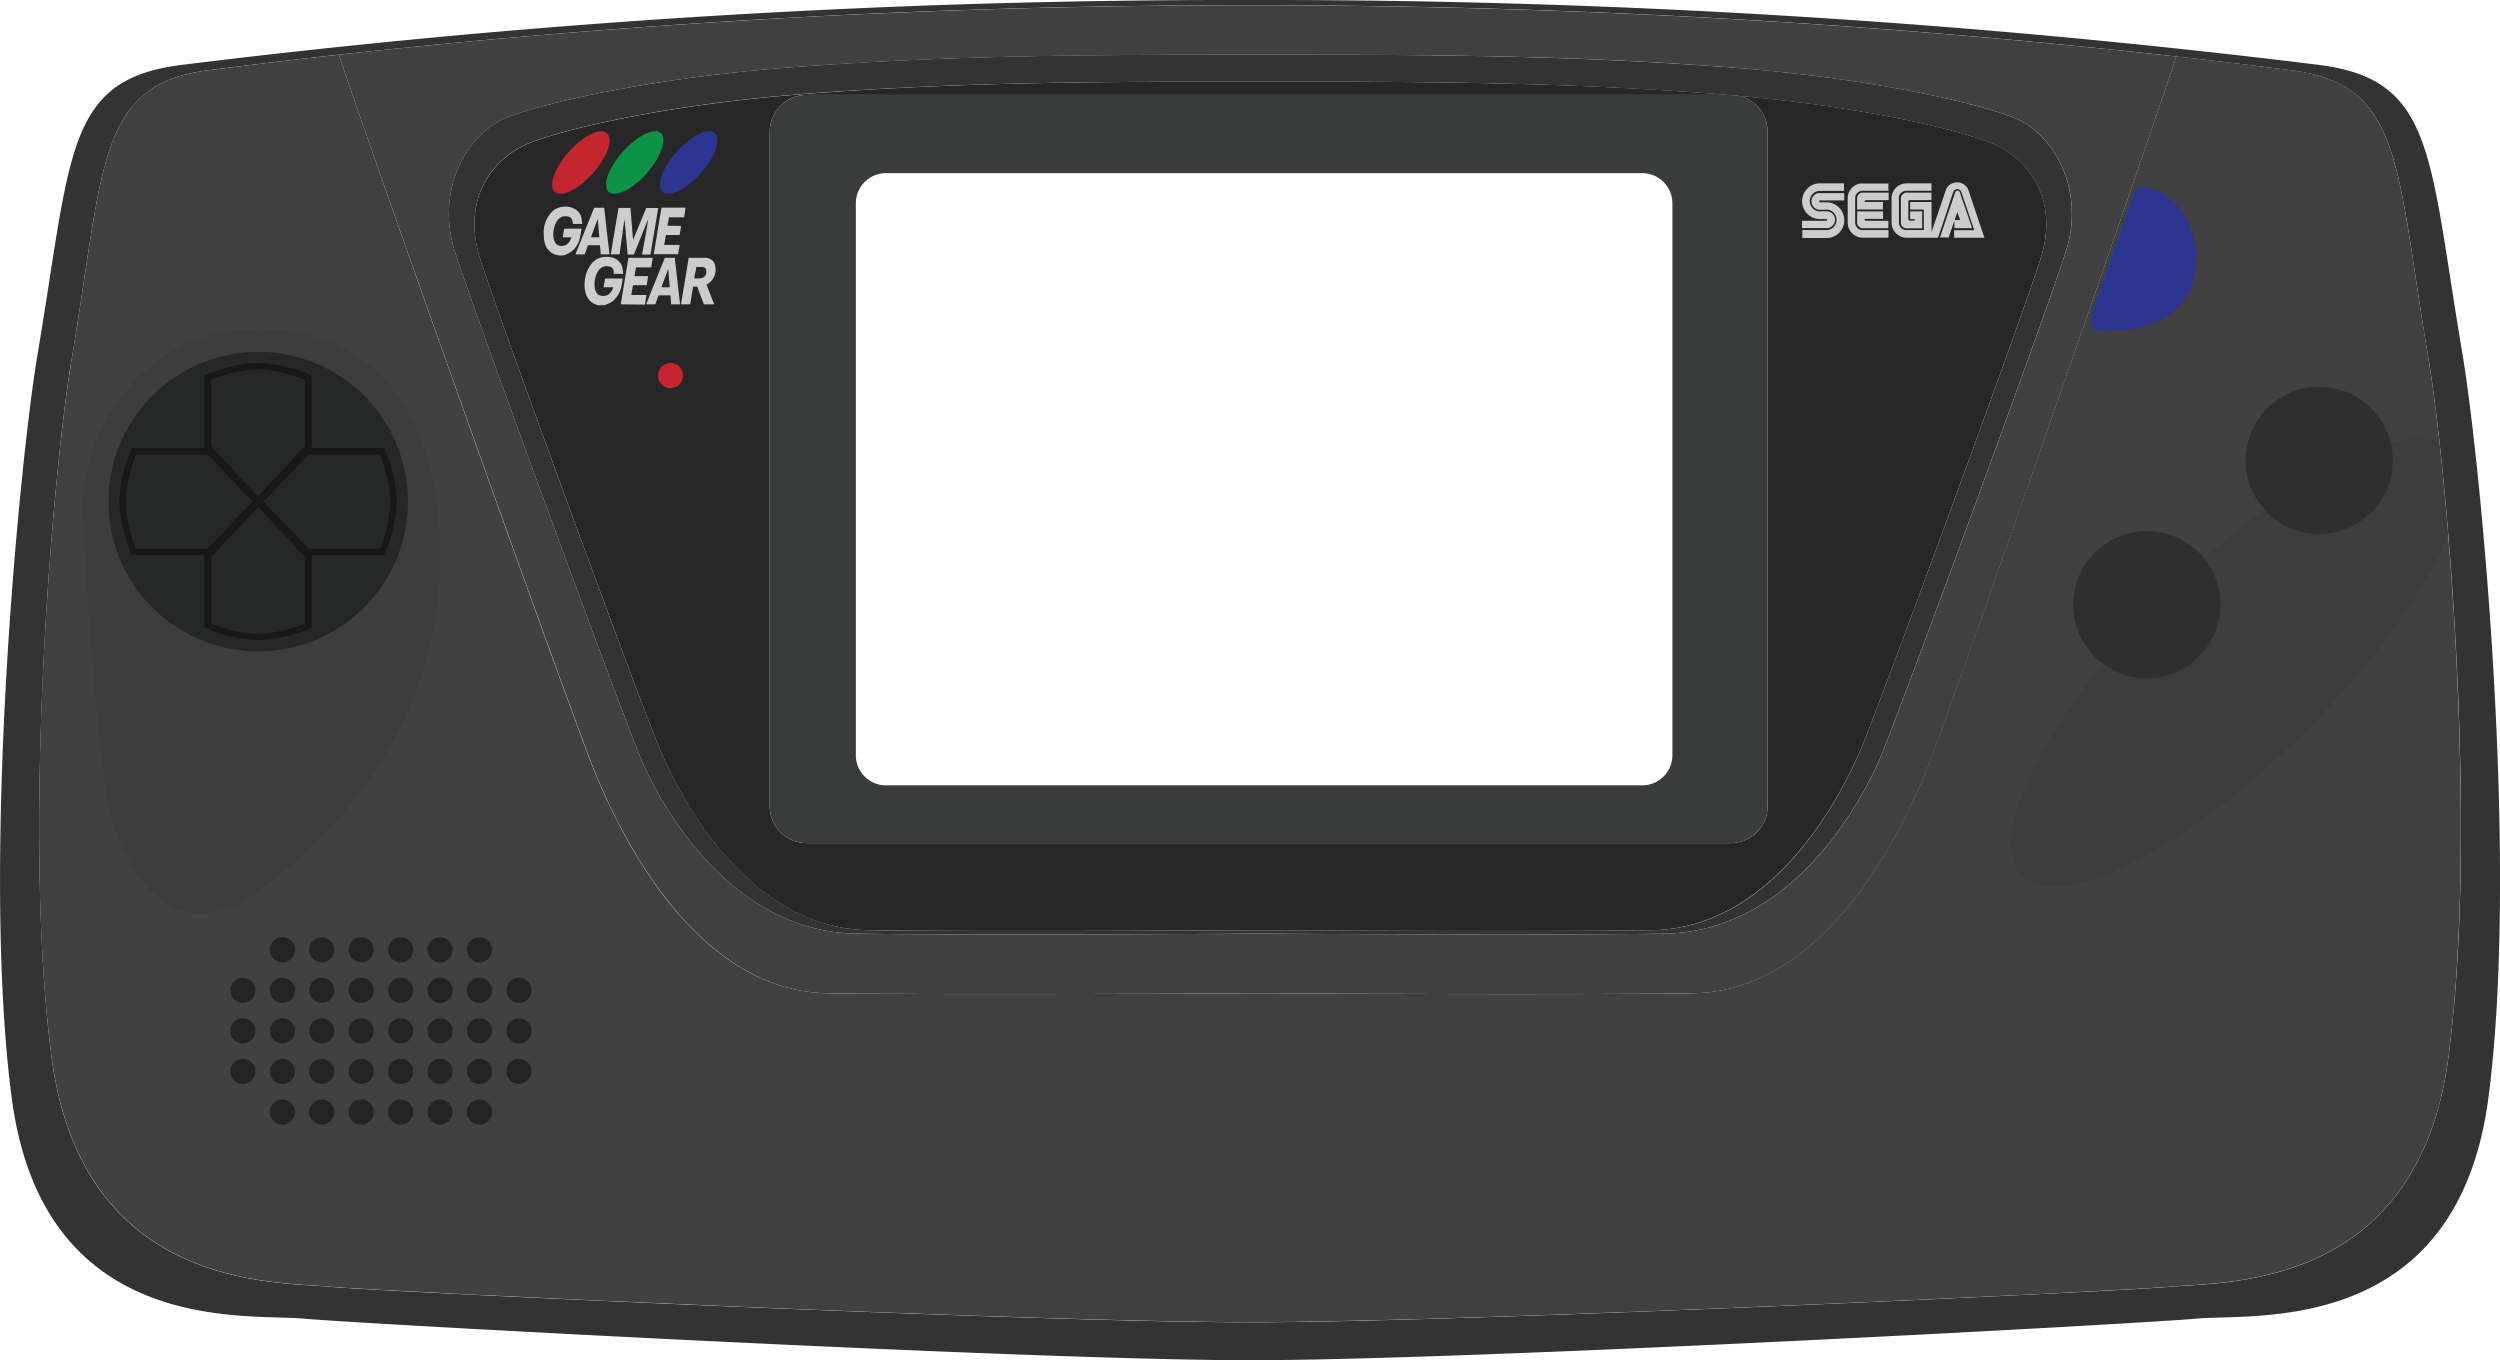 <svg id="a9db862c-e156-48a6-b387-5542e7b915e5" data-name="Calque 1" xmlns="http://www.w3.org/2000/svg" viewBox="0 0 398.32 216.72"><defs><style>.b315550e-0138-4e13-ac7b-e1cd257b99d5{fill:#333;}.a6f82ba4-f603-4982-98d5-9ae5f37d56cb{fill:#404140;}.e64021c4-d4a7-4524-80a9-a1a14261552a{fill:#272727;}.a9e55403-36cc-4d20-84b4-67247030feb2{fill:#3a3b3b;}.e2c676f1-3339-4cb1-b2bf-4a22f1a183a1{fill:#242425;}.b33cc355-97ce-45d6-beed-3963df72f25f,.b60a6825-1d52-4543-9d16-144e99da9938{fill:#2c3691;}.a47b3f21-b9b3-4aa7-a2a0-69284b7d25e2{fill:#c3262e;}.a47b3f21-b9b3-4aa7-a2a0-69284b7d25e2,.b15f16bf-efd4-4c78-9599-c9e55d529f9c,.b5374249-62f5-491f-84e7-4ae883e7f656,.b60a6825-1d52-4543-9d16-144e99da9938{fill-rule:evenodd;}.b5374249-62f5-491f-84e7-4ae883e7f656{fill:#0d9347;}.b15f16bf-efd4-4c78-9599-c9e55d529f9c{fill:#cdcccc;}.a1fd91a8-1cff-40a7-866e-7742f91d1e73{fill:#3d3d3d;}.b0b9ca04-34ae-4e3a-86b0-27686befa23c{fill:#262727;}.b8cebb47-baaf-45d7-bbac-ef4a4f07649b{fill:#181819;}.ea1a910e-71ab-4db0-acee-39f5c6429277{fill:#2f2f2f;}</style></defs><path class="b315550e-0138-4e13-ac7b-e1cd257b99d5" d="M199.09,0h0Z" transform="translate(0 0)"/><path class="b315550e-0138-4e13-ac7b-e1cd257b99d5" d="M392.33,56.35c-5.39-31.9-4.42-43.64-22.79-46A1367,1367,0,0,0,199.16,0,1367,1367,0,0,0,28.78,10.36C10.41,12.71,11.38,24.45,6,56.35c-2.78,16.48-9.12,80.4-4.14,118.52s37.29,34.39,46.41,35.22,115.61,6.63,150.83,6.63h.14c35.22,0,141.72-5.8,150.83-6.63s41.44,2.9,46.41-35.22S395.11,72.83,392.33,56.35Zm-2.21,112c-4.83,37.09-35.47,35.87-44.34,36.67s-112.28,5.66-146.55,5.66h-.14c-34.27,0-137.68-4.85-146.55-5.66S13,205.4,8.2,168.31s.44-94.66,3.15-110.68c5.24-31.05,4-44.16,21.85-46.44C38.62,10.5,45.62,9.63,54,8.71l-.17-.54.17.54A1335.59,1335.59,0,0,1,199.16.83h0A1332.86,1332.86,0,0,1,346.73,9c0-.09.07-.2.09-.28,0,.08-.06.19-.09.28,7.33.82,13.5,1.58,18.39,2.21C383,13.47,381.73,26.58,387,57.62,389.68,73.65,395,131.22,390.12,168.31Z" transform="translate(0 0)"/><path class="a6f82ba4-f603-4982-98d5-9ae5f37d56cb" d="M365.12,11.19c-4.89-.63-11.06-1.39-18.39-2.21C343,20.59,309.83,115.9,306.6,123.53s-15.08,34.43-37,34.73-67.12,0-67.12,0h-3.39s-45.25.29-67.13,0-33.72-27-37-34.73S58.15,21.49,54,8.71c-8.39.92-15.39,1.79-20.81,2.48C15.33,13.47,16.59,26.58,11.35,57.63c-2.71,16-8,73.59-3.15,110.68S43.67,204.18,52.54,205s112.28,5.66,146.55,5.66h.14c34.27,0,137.68-4.85,146.55-5.66s39.51.42,44.34-36.67S389.68,73.65,387,57.62C381.73,26.58,383,13.47,365.12,11.19Z" transform="translate(0 0)"/><path class="a6f82ba4-f603-4982-98d5-9ae5f37d56cb" d="M199.09.83h0Z" transform="translate(0 0)"/><path class="a6f82ba4-f603-4982-98d5-9ae5f37d56cb" d="M132,158.26c21.88.29,67.13,0,67.13,0h3.39s45.24.29,67.12,0,33.72-27,37-34.73S343,20.59,346.73,9A1340.43,1340.43,0,0,0,54,8.71C58.15,21.49,91.82,116,95,123.53S110.1,158,132,158.26ZM81,18.65c6.63-2.49,23.49-6.36,46.14-8s41.44-1.94,72.1-1.94h3.16c30.67,0,49.45.28,72.1,1.94s39.51,5.52,46.14,8,11.6,11.6,8.56,21.27-26.52,73.48-29.56,80.66-14.09,27.91-34.53,28.18-62.71,0-62.71,0h-3.16s-42.27.28-62.71,0S105,127.77,102,120.58s-26.52-71-29.56-80.66S74.36,21.13,81,18.65Z" transform="translate(0 0)"/><path class="b315550e-0138-4e13-ac7b-e1cd257b99d5" d="M136.52,148.76c20.44.28,62.71,0,62.71,0h3.16s42.27.28,62.71,0,31.49-21,34.53-28.18,26.52-71,29.56-80.66-1.93-18.79-8.56-21.27-23.48-6.36-46.14-8S233.06,8.7,202.39,8.7h-3.16c-30.66,0-49.45.28-72.1,1.94s-39.51,5.52-46.14,8-11.6,11.6-8.56,21.27S99,113.4,102,120.58,116.08,148.49,136.52,148.76ZM84.77,22.62c6.42-2.41,22.74-6.16,44.68-7.76S169.59,13,199.28,13h3.06c29.7,0,47.89.27,69.83,1.88,1.14.08,2.27.17,3.38.27h.2a5.81,5.81,0,0,1,1.2.12c19.52,1.76,34,5.14,39.9,7.37,6.42,2.4,11.24,9.16,8.3,18.52s-25.69,71.17-28.63,78.13S282.87,148,263.07,148.21s-60.73,0-60.73,0h-3.06s-40.93.27-60.73,0-30.5-22-33.45-28.94S79.42,50.51,76.48,41.14,78.35,25,84.77,22.62Z" transform="translate(0 0)"/><path class="e64021c4-d4a7-4524-80a9-a1a14261552a" d="M138.55,148.21c19.8.27,60.73,0,60.73,0h3.06s40.94.27,60.73,0,30.5-22,33.45-28.94,25.68-68.76,28.63-78.13-1.88-16.12-8.3-18.52c-5.94-2.23-20.38-5.61-39.9-7.37A5.88,5.88,0,0,1,281.63,21V128.46a5.87,5.87,0,0,1-5.88,5.87H128.51a5.87,5.87,0,0,1-5.87-5.87V21a5.87,5.87,0,0,1,5.87-5.87h147c-1.11-.1-2.24-.19-3.38-.27C250.23,13.25,232,13,202.34,13h-3.06c-29.69,0-47.89.27-69.83,1.88s-38.26,5.35-44.68,7.76-11.24,9.16-8.29,18.52,25.68,71.17,28.62,78.13S118.75,148,138.55,148.21Z" transform="translate(0 0)"/><path class="a9e55403-36cc-4d20-84b4-67247030feb2" d="M275.75,15.13h-.2l1.4.12A5.81,5.81,0,0,0,275.75,15.13Z" transform="translate(0 0)"/><path class="a9e55403-36cc-4d20-84b4-67247030feb2" d="M122.64,21V128.46a5.87,5.87,0,0,0,5.87,5.87H275.75a5.87,5.87,0,0,0,5.88-5.87V21A5.88,5.88,0,0,0,277,15.25l-1.4-.12h-147A5.87,5.87,0,0,0,122.64,21Zm13.72,11.39a4.8,4.8,0,0,1,4.81-4.8H261.65a4.81,4.81,0,0,1,4.81,4.8v87.94a4.81,4.81,0,0,1-4.81,4.8H141.17a4.8,4.8,0,0,1-4.81-4.8Z" transform="translate(0 0)"/><path class="e2c676f1-3339-4cb1-b2bf-4a22f1a183a1" d="M40.69,157.79a2,2,0,1,1-2-2A2,2,0,0,1,40.69,157.79Z" transform="translate(0 0)"/><path class="e2c676f1-3339-4cb1-b2bf-4a22f1a183a1" d="M40.69,164.25a2,2,0,1,1-2-2A2,2,0,0,1,40.69,164.25Z" transform="translate(0 0)"/><path class="e2c676f1-3339-4cb1-b2bf-4a22f1a183a1" d="M40.69,170.71a2,2,0,1,1-2-2A2,2,0,0,1,40.69,170.71Z" transform="translate(0 0)"/><path class="e2c676f1-3339-4cb1-b2bf-4a22f1a183a1" d="M47,151.32a2,2,0,1,1-2-2A2,2,0,0,1,47,151.32Z" transform="translate(0 0)"/><path class="e2c676f1-3339-4cb1-b2bf-4a22f1a183a1" d="M47,157.79a2,2,0,1,1-2-2A2,2,0,0,1,47,157.79Z" transform="translate(0 0)"/><path class="e2c676f1-3339-4cb1-b2bf-4a22f1a183a1" d="M47,164.25a2,2,0,1,1-2-2A2,2,0,0,1,47,164.25Z" transform="translate(0 0)"/><path class="e2c676f1-3339-4cb1-b2bf-4a22f1a183a1" d="M47,170.71a2,2,0,1,1-2-2A2,2,0,0,1,47,170.71Z" transform="translate(0 0)"/><path class="e2c676f1-3339-4cb1-b2bf-4a22f1a183a1" d="M47,177.18a2,2,0,1,1-2-2A2,2,0,0,1,47,177.18Z" transform="translate(0 0)"/><path class="e2c676f1-3339-4cb1-b2bf-4a22f1a183a1" d="M53.26,151.32a2,2,0,1,1-2-2A2,2,0,0,1,53.26,151.32Z" transform="translate(0 0)"/><path class="e2c676f1-3339-4cb1-b2bf-4a22f1a183a1" d="M53.26,157.79a2,2,0,1,1-2-2A2,2,0,0,1,53.26,157.79Z" transform="translate(0 0)"/><path class="e2c676f1-3339-4cb1-b2bf-4a22f1a183a1" d="M53.26,164.25a2,2,0,1,1-2-2A2,2,0,0,1,53.26,164.25Z" transform="translate(0 0)"/><path class="e2c676f1-3339-4cb1-b2bf-4a22f1a183a1" d="M53.26,170.71a2,2,0,1,1-2-2A2,2,0,0,1,53.26,170.71Z" transform="translate(0 0)"/><path class="e2c676f1-3339-4cb1-b2bf-4a22f1a183a1" d="M53.26,177.18a2,2,0,1,1-2-2A2,2,0,0,1,53.26,177.18Z" transform="translate(0 0)"/><path class="e2c676f1-3339-4cb1-b2bf-4a22f1a183a1" d="M59.55,151.32a2,2,0,1,1-2-2A2,2,0,0,1,59.55,151.32Z" transform="translate(0 0)"/><path class="e2c676f1-3339-4cb1-b2bf-4a22f1a183a1" d="M59.55,157.79a2,2,0,1,1-2-2A2,2,0,0,1,59.55,157.79Z" transform="translate(0 0)"/><path class="e2c676f1-3339-4cb1-b2bf-4a22f1a183a1" d="M59.55,164.25a2,2,0,1,1-2-2A2,2,0,0,1,59.55,164.25Z" transform="translate(0 0)"/><path class="e2c676f1-3339-4cb1-b2bf-4a22f1a183a1" d="M59.55,170.71a2,2,0,1,1-2-2A2,2,0,0,1,59.55,170.71Z" transform="translate(0 0)"/><path class="e2c676f1-3339-4cb1-b2bf-4a22f1a183a1" d="M59.55,177.18a2,2,0,1,1-2-2A2,2,0,0,1,59.55,177.18Z" transform="translate(0 0)"/><path class="e2c676f1-3339-4cb1-b2bf-4a22f1a183a1" d="M65.83,151.32a2,2,0,1,1-2-2A2,2,0,0,1,65.83,151.32Z" transform="translate(0 0)"/><path class="e2c676f1-3339-4cb1-b2bf-4a22f1a183a1" d="M65.83,157.79a2,2,0,1,1-2-2A2,2,0,0,1,65.83,157.79Z" transform="translate(0 0)"/><path class="e2c676f1-3339-4cb1-b2bf-4a22f1a183a1" d="M65.83,164.25a2,2,0,1,1-2-2A2,2,0,0,1,65.83,164.25Z" transform="translate(0 0)"/><path class="e2c676f1-3339-4cb1-b2bf-4a22f1a183a1" d="M65.83,170.71a2,2,0,1,1-2-2A2,2,0,0,1,65.83,170.71Z" transform="translate(0 0)"/><path class="e2c676f1-3339-4cb1-b2bf-4a22f1a183a1" d="M65.83,177.18a2,2,0,1,1-2-2A2,2,0,0,1,65.83,177.18Z" transform="translate(0 0)"/><path class="e2c676f1-3339-4cb1-b2bf-4a22f1a183a1" d="M72.12,151.32a2,2,0,1,1-2-2A2,2,0,0,1,72.12,151.32Z" transform="translate(0 0)"/><path class="e2c676f1-3339-4cb1-b2bf-4a22f1a183a1" d="M72.12,157.79a2,2,0,1,1-2-2A2,2,0,0,1,72.12,157.79Z" transform="translate(0 0)"/><path class="e2c676f1-3339-4cb1-b2bf-4a22f1a183a1" d="M72.12,164.25a2,2,0,1,1-2-2A2,2,0,0,1,72.12,164.25Z" transform="translate(0 0)"/><path class="e2c676f1-3339-4cb1-b2bf-4a22f1a183a1" d="M72.12,170.71a2,2,0,1,1-2-2A2,2,0,0,1,72.12,170.71Z" transform="translate(0 0)"/><path class="e2c676f1-3339-4cb1-b2bf-4a22f1a183a1" d="M72.12,177.18a2,2,0,1,1-2-2A2,2,0,0,1,72.12,177.18Z" transform="translate(0 0)"/><path class="e2c676f1-3339-4cb1-b2bf-4a22f1a183a1" d="M78.4,151.32a2,2,0,1,1-2-2A2,2,0,0,1,78.4,151.32Z" transform="translate(0 0)"/><path class="e2c676f1-3339-4cb1-b2bf-4a22f1a183a1" d="M78.4,157.79a2,2,0,1,1-2-2A2,2,0,0,1,78.4,157.79Z" transform="translate(0 0)"/><path class="e2c676f1-3339-4cb1-b2bf-4a22f1a183a1" d="M78.4,164.25a2,2,0,1,1-2-2A2,2,0,0,1,78.4,164.25Z" transform="translate(0 0)"/><circle class="e2c676f1-3339-4cb1-b2bf-4a22f1a183a1" cx="76.4" cy="170.71" r="2"/><path class="e2c676f1-3339-4cb1-b2bf-4a22f1a183a1" d="M78.4,177.18a2,2,0,1,1-2-2A2,2,0,0,1,78.4,177.18Z" transform="translate(0 0)"/><path class="e2c676f1-3339-4cb1-b2bf-4a22f1a183a1" d="M84.69,157.79a2,2,0,1,1-2-2A2,2,0,0,1,84.69,157.79Z" transform="translate(0 0)"/><path class="e2c676f1-3339-4cb1-b2bf-4a22f1a183a1" d="M84.69,164.25a2,2,0,1,1-2-2A2,2,0,0,1,84.69,164.25Z" transform="translate(0 0)"/><path class="e2c676f1-3339-4cb1-b2bf-4a22f1a183a1" d="M84.69,170.71a2,2,0,1,1-2-2A2,2,0,0,1,84.69,170.71Z" transform="translate(0 0)"/><path class="b33cc355-97ce-45d6-beed-3963df72f25f" d="M350,41.28c.08-2.9-1.42-9.54-7.25-11.18-2.14-.61-2.44-.11-2.75.77L333.25,50s-1,2.69,1.61,2.74S349.67,53,350,41.28Z" transform="translate(0 0)"/><path class="a47b3f21-b9b3-4aa7-a2a0-69284b7d25e2" d="M95.93,20.91c.12,0,.24,0,.36.08a1.14,1.14,0,0,1,.77.9,3,3,0,0,1,0,1.22,7.62,7.62,0,0,1-.86,2.09,14,14,0,0,1-1.79,2.47,13.83,13.83,0,0,1-2.47,2.17,6.63,6.63,0,0,1-1.83.9,2.34,2.34,0,0,1-1.08.11,1.14,1.14,0,0,1-1-.93,2.91,2.91,0,0,1,0-1.14,7.29,7.29,0,0,1,.8-2.06,14.46,14.46,0,0,1,3.93-4.49,8.31,8.31,0,0,1,1.88-1.07,3.54,3.54,0,0,1,1-.24h.34Z" transform="translate(0 0)"/><path class="b5374249-62f5-491f-84e7-4ae883e7f656" d="M104.52,20.91c.12,0,.25,0,.36.08a1.14,1.14,0,0,1,.77.9,3,3,0,0,1-.05,1.22,7.62,7.62,0,0,1-.86,2.09A14,14,0,0,1,103,27.67a13.83,13.83,0,0,1-2.47,2.17,6.56,6.56,0,0,1-1.84.9,2.29,2.29,0,0,1-1.07.11,1.14,1.14,0,0,1-1-.93,2.91,2.91,0,0,1,0-1.14,7.29,7.29,0,0,1,.8-2.06,14.46,14.46,0,0,1,3.93-4.49,8.31,8.31,0,0,1,1.88-1.07,3.54,3.54,0,0,1,1-.24h.34Z" transform="translate(0 0)"/><path class="b60a6825-1d52-4543-9d16-144e99da9938" d="M113.11,20.91c.12,0,.25,0,.36.08a1.14,1.14,0,0,1,.77.9,3,3,0,0,1,0,1.22,7.62,7.62,0,0,1-.86,2.09,14,14,0,0,1-1.79,2.47,13.83,13.83,0,0,1-2.47,2.17,6.63,6.63,0,0,1-1.83.9,2.33,2.33,0,0,1-1.08.11,1.15,1.15,0,0,1-1-.93,2.91,2.91,0,0,1,0-1.14,7.29,7.29,0,0,1,.8-2.06,14.59,14.59,0,0,1,3.93-4.49,8.31,8.31,0,0,1,1.88-1.07,3.54,3.54,0,0,1,1-.24h.34Z" transform="translate(0 0)"/><path class="b15f16bf-efd4-4c78-9599-c9e55d529f9c" d="M95.43,48.65l-.33-.08a2.43,2.43,0,0,1-1.55-1.27A3.58,3.58,0,0,1,93.17,46a5.94,5.94,0,0,1,.16-2.14,4.41,4.41,0,0,1,1.07-2,2.81,2.81,0,0,1,2.15-.93A3.09,3.09,0,0,1,98,41.2a2.16,2.16,0,0,1,1.21,1.69c0,.24.06.5.09.75H97.78c0-.13,0-.26,0-.39a.87.87,0,0,0-.78-.8,1.54,1.54,0,0,0-1.32.31,2.2,2.2,0,0,0-.58.8,4.13,4.13,0,0,0-.34,2.3,1.88,1.88,0,0,0,.28.77,1,1,0,0,0,.76.49,1.63,1.63,0,0,0,1-.12,1.42,1.42,0,0,0,.54-.49,2.21,2.21,0,0,0,.36-.74H96.17l.07-.42c.05-.29.11-.59.15-.89,0-.06,0-.08.1-.08h2.69c0,.1,0,.19,0,.29-.08.39-.13.79-.22,1.18A4.28,4.28,0,0,1,98,47.62a2.68,2.68,0,0,1-1,.72l-.61.27-.12,0Z" transform="translate(0 0)"/><path class="b15f16bf-efd4-4c78-9599-c9e55d529f9c" d="M86.62,37.08l0-.31a4.84,4.84,0,0,1,1.15-2.84,2.86,2.86,0,0,1,2.06-1,3.15,3.15,0,0,1,1.51.25,2.18,2.18,0,0,1,1.34,1.74c0,.25.06.5.09.76H91.26c0-.14,0-.27-.05-.41a.86.86,0,0,0-.79-.78,1.52,1.52,0,0,0-1.3.3,2.09,2.09,0,0,0-.53.69,4.18,4.18,0,0,0-.42,2.2,2,2,0,0,0,.23.86,1.09,1.09,0,0,0,1,.64,1.41,1.41,0,0,0,1.17-.47,2.36,2.36,0,0,0,.38-.65l.09-.25H89.66c.08-.47.15-.92.23-1.38h2.77l-.06.35c-.06.37-.11.74-.2,1.1a4.16,4.16,0,0,1-.87,1.76,2.8,2.8,0,0,1-1,.74c-.15.07-.29.15-.44.21a1.79,1.79,0,0,1-.8.12A2.85,2.85,0,0,1,88,40.35a2.51,2.51,0,0,1-1.08-1.28,3.76,3.76,0,0,1-.27-1.28s0-.07,0-.11Z" transform="translate(0 0)"/><path class="b15f16bf-efd4-4c78-9599-c9e55d529f9c" d="M100,40.52c-.17-1.9-.34-3.79-.5-5.69h0c0,.18,0,.36-.07.53l-.24,1.7c-.07.56-.15,1.12-.23,1.68l-.24,1.73a.06.06,0,0,1,0,.05H97.31c.41-2.46.82-4.93,1.24-7.39h1.9l.42,5.17h0l0-.07c.69-1.68,1.37-3.36,2.06-5a.11.11,0,0,1,.12-.09l1.77,0h.06l-.09.53c-.13.75-.25,1.5-.38,2.25s-.25,1.51-.38,2.26-.25,1.5-.37,2.24c0,.16,0,.13-.15.13h-1.21c.35-1.9.69-3.8,1-5.69h0a2.44,2.44,0,0,1-.1.24l-2.17,5.37c0,.07-.06.08-.12.08h-1Z" transform="translate(0 0)"/><path class="b15f16bf-efd4-4c78-9599-c9e55d529f9c" d="M112.57,45.36l1.22,3.13h-1.56a.09.09,0,0,1-.1-.06c-.35-.9-.7-1.8-1-2.7,0,0,0-.07-.11-.07s-.38,0-.58,0l-.48,2.83H108.5l1.23-7.42h2.55a2,2,0,0,1,.83.17,1.36,1.36,0,0,1,.75.81,2.8,2.8,0,0,1,0,1.83,2.74,2.74,0,0,1-1.25,1.45Zm-2-1h.06c.25,0,.5,0,.74,0a1.7,1.7,0,0,0,.45-.08.9.9,0,0,0,.68-.66,1.34,1.34,0,0,0,0-.63.49.49,0,0,0-.38-.4,2,2,0,0,0-.35-.05H111s-.07,0-.08.07c0,.34-.12.68-.18,1s-.08.5-.13.75Z" transform="translate(0 0)"/><path class="b15f16bf-efd4-4c78-9599-c9e55d529f9c" d="M108.52,36c-.08.49-.16,1-.23,1.44H106.1c-.09.53-.18,1.05-.28,1.58h2.47c0,.15-.05.29-.07.43-.06.35-.11.7-.17,1,0,0,0,.05-.06.05h-3.83l1.23-7.41h3.84L109,34.63h-2.41c-.09.45-.17.89-.25,1.34Z" transform="translate(0 0)"/><path class="b15f16bf-efd4-4c78-9599-c9e55d529f9c" d="M98.9,48.49c.42-2.48.82-4.94,1.23-7.42H104l-.24,1.53h-2.42L101.08,44h2.18c-.07.48-.15,1-.22,1.44h-2.1c-.07,0-.09,0-.1.09-.09.48-.17,1-.26,1.44V47H103l-.24,1.53Z" transform="translate(0 0)"/><path class="b15f16bf-efd4-4c78-9599-c9e55d529f9c" d="M107.51,41.07l.84,7.42h-1.41l-.12-1.44H105a.1.1,0,0,0-.1.07c-.15.44-.32.87-.48,1.31,0,0,0,.06-.07.06h-1.41l.09-.21q1.42-3.57,2.87-7.14a.09.09,0,0,1,.1-.07h1.53Zm-2.13,4.7h1.33c-.08-1-.17-1.94-.25-2.91h0Z" transform="translate(0 0)"/><path class="b15f16bf-efd4-4c78-9599-c9e55d529f9c" d="M97.12,40.52H95.8c-.08,0-.09,0-.1-.09,0-.45-.07-.9-.11-1.35H93.77a.11.11,0,0,0-.12.08c-.15.44-.32.87-.48,1.31,0,0,0,.06-.07.06H91.7a.64.64,0,0,1,0-.07l2.94-7.29a.08.08,0,0,1,.09-.07h1.46c.05,0,.07,0,.08.08l.18,1.57c.06.52.12,1,.17,1.56l.18,1.57c.06.47.11.94.17,1.42s.09.79.13,1.19v0Zm-1.89-5.64h0c-.36,1-.71,1.95-1.07,2.92h1.33C95.4,36.82,95.32,35.85,95.23,34.88Z" transform="translate(0 0)"/><path class="b15f16bf-efd4-4c78-9599-c9e55d529f9c" d="M307.74,29.19v1.2h-4a1.23,1.23,0,0,0-1.19.92,2.89,2.89,0,0,0,0,.29v3.87a1.21,1.21,0,0,0,1,1.18.75.75,0,0,0,.21,0h2.69c.07,0,.07,0,.07-.07V33.45c0-.07,0-.07-.07-.07H304.4c-.06,0-.06,0-.06-.06V32.18h3.41V37h0s0,0,0-.05l.69-2c.3-.86.59-1.72.88-2.58l.71-2.09a1.73,1.73,0,0,1,1.08-1.08,1.93,1.93,0,0,1,2,.34,1.77,1.77,0,0,1,.54.83l1.44,4.29c.35,1.05.71,2.11,1.07,3.16,0,0,0,0,0,.06H311.4s-.06,0-.06-.06c0-.36,0-.72,0-1.08v-.06h3.21c0-.06,0-.11-.05-.16-.57-1.69-1.15-3.39-1.72-5.09l-.3-.86a.68.68,0,0,0-.63-.45.7.7,0,0,0-.64.45c-.34,1-.69,2-1,3.06l-1.29,3.82-.13.37s0,.06-.08.06h-4.9a2.43,2.43,0,0,1-2.31-1.65,2.34,2.34,0,0,1-.12-.74c0-1.3,0-2.59,0-3.89a2.4,2.4,0,0,1,1.91-2.34,2.92,2.92,0,0,1,.5-.05h4Z" transform="translate(0 0)"/><path class="b15f16bf-efd4-4c78-9599-c9e55d529f9c" d="M287.11,36.38v-1.2H291a.15.15,0,0,0,.11-.15.14.14,0,0,0-.12-.13h-1.12a2.84,2.84,0,0,1-2.1-4.64,2.71,2.71,0,0,1,1.64-1,3.29,3.29,0,0,1,.54-.05h3.85v1.2H290a1.61,1.61,0,0,0-1.6,1.27,1.58,1.58,0,0,0,.39,1.48,1.54,1.54,0,0,0,1,.51,3.39,3.39,0,0,0,.45,0H291a1.34,1.34,0,0,1,.19,2.67l-.25,0h-3.81Z" transform="translate(0 0)"/><path class="b15f16bf-efd4-4c78-9599-c9e55d529f9c" d="M287.11,36.66H291a1.64,1.64,0,0,0,.33-3.24,3.13,3.13,0,0,0-.61,0h-.73a1.34,1.34,0,0,1-.31-2.65,1.53,1.53,0,0,1,.3,0h3.85a0,0,0,0,0,0,0c0,.37,0,.73,0,1.1,0,.06,0,.06-.07.06h-3.78a.14.14,0,0,0-.13.14c0,.1.05.17.15.17h.52c.25,0,.5,0,.75,0a2.86,2.86,0,0,1,2.51,2.25,2.82,2.82,0,0,1-2.8,3.43h-3.75c-.07,0-.07,0-.07-.07V36.66Z" transform="translate(0 0)"/><path class="b15f16bf-efd4-4c78-9599-c9e55d529f9c" d="M300.88,29.19v1.2h-4.1a1.22,1.22,0,0,0-1.2,1,1.49,1.49,0,0,0,0,.21v3.85a1.21,1.21,0,0,0,1.06,1.21h4.18c.07,0,.07,0,.07.07V37.8c0,.05,0,.07-.06.07h-4.06a2.4,2.4,0,0,1-2.33-1.93,2.21,2.21,0,0,1-.05-.51V31.64A2.4,2.4,0,0,1,295,30a2.3,2.3,0,0,1,1.36-.76,2.42,2.42,0,0,1,.47,0h4.07Z" transform="translate(0 0)"/><path class="b15f16bf-efd4-4c78-9599-c9e55d529f9c" d="M311.35,35.27l-.82,2.42,0,.14s0,0-.05,0h-1.37l0-.06,1.26-3.72c.39-1.13.77-2.26,1.15-3.4a.39.39,0,0,1,.61-.2.39.39,0,0,1,.13.2c.33,1,.66,1.94,1,2.91l.93,2.74v.05h-2.8V35.27Zm.08-.22h.87c-.15-.43-.29-.85-.43-1.27h0a.08.08,0,0,0,0,0c-.13.39-.27.77-.4,1.16Z" transform="translate(0 0)"/><path class="b15f16bf-efd4-4c78-9599-c9e55d529f9c" d="M307.74,31.88h-3.42a.27.27,0,0,0-.27.29v2.71a.28.28,0,0,0,.27.28H305c.05,0,.06,0,.06-.06a.61.61,0,0,1,0-.19s0,0-.06,0h-.6c-.06,0-.06,0-.06-.07V33.68h1.91v2.63c0,.07,0,.07-.06.07H303.8a.93.93,0,0,1-.93-.72,1.36,1.36,0,0,1,0-.2V31.6a.92.92,0,0,1,.79-.9h4c.08,0,.07,0,.07.07v1.12Z" transform="translate(0 0)"/><path class="b15f16bf-efd4-4c78-9599-c9e55d529f9c" d="M297.07,32.18H300s0,0,0,.07v1h0c0,.12,0,.12-.11.12h-4V31.62a.92.92,0,0,1,.74-.92h4.28v1.13c0,.06,0,.06-.07.06H297.3a.25.25,0,0,0-.23.29Z" transform="translate(0 0)"/><path class="b15f16bf-efd4-4c78-9599-c9e55d529f9c" d="M297.07,34.88a.27.27,0,0,0,.28.3h3.45c.07,0,.07,0,.07.06V36.3c0,.06,0,.06-.06.06h-4a.9.9,0,0,1-.91-.79.62.62,0,0,1,0-.13V33.75c0-.07,0-.07.07-.07h4c.07,0,.06,0,.06.07v1.06c0,.06,0,.06-.07.06h-2.87Z" transform="translate(0 0)"/><path class="a47b3f21-b9b3-4aa7-a2a0-69284b7d25e2" d="M108.83,59.84a2,2,0,1,1-2-2A2,2,0,0,1,108.83,59.84Z" transform="translate(0 0)"/><path class="a1fd91a8-1cff-40a7-866e-7742f91d1e73" d="M17.25,127.84c1.94,9.89,9.67,24.24,23.45,14.5s28.69-27.28,29.42-51.45-9.85-38.47-29-38.47S13.24,69.72,13.24,79.93,15.66,119.76,17.25,127.84Z" transform="translate(0 0)"/><path class="b0b9ca04-34ae-4e3a-86b0-27686befa23c" d="M65,79.93A23.86,23.86,0,1,1,41.11,56.06,23.86,23.86,0,0,1,65,79.93Z" transform="translate(0 0)"/><path class="b8cebb47-baaf-45d7-bbac-ef4a4f07649b" d="M49.64,89V59.81L49,59.54a24,24,0,0,0-7.89-1.73,24,24,0,0,0-7.89,1.73l-.64.27V89" transform="translate(0 0)"/><path class="b8cebb47-baaf-45d7-bbac-ef4a4f07649b" d="M32.58,88.46V100l.64.27A24,24,0,0,0,41.11,102,24,24,0,0,0,49,100.31l.64-.27V88.46" transform="translate(0 0)"/><path class="b8cebb47-baaf-45d7-bbac-ef4a4f07649b" d="M32.58,71.39H21l-.27.64A24,24,0,0,0,19,79.93a23.94,23.94,0,0,0,1.74,7.89l.27.63H32.58" transform="translate(0 0)"/><path class="b8cebb47-baaf-45d7-bbac-ef4a4f07649b" d="M31.89,88.46H61.22l.27-.64a23.94,23.94,0,0,0,1.74-7.89A24,24,0,0,0,61.49,72l-.27-.63H31.89" transform="translate(0 0)"/><path class="b0b9ca04-34ae-4e3a-86b0-27686befa23c" d="M41.11,58.84a23,23,0,0,0-7.49,1.66V71.07l7.49,8,7.49-8V60.5A23,23,0,0,0,41.11,58.84Z" transform="translate(0 0)"/><path class="b0b9ca04-34ae-4e3a-86b0-27686befa23c" d="M41.11,101a23,23,0,0,0,7.49-1.66V88.78l-7.49-8-7.49,8V99.35A23,23,0,0,0,41.11,101Z" transform="translate(0 0)"/><path class="b0b9ca04-34ae-4e3a-86b0-27686befa23c" d="M62.19,79.93a23,23,0,0,0-1.66-7.5H49.14L42,79.93l7.18,7.49h11.4A23.44,23.44,0,0,0,62.19,79.93Z" transform="translate(0 0)"/><path class="b0b9ca04-34ae-4e3a-86b0-27686befa23c" d="M20,79.93a23,23,0,0,0,1.66,7.49H33.08l7.18-7.49-7.18-7.5H21.69A23,23,0,0,0,20,79.93Z" transform="translate(0 0)"/><path class="a1fd91a8-1cff-40a7-866e-7742f91d1e73" d="M345.28,94.46c-18.85,18.72-29.21,38.84-23.15,45s26.26-4.11,45.11-22.82c11-11,19.15-22.37,22.78-31.19-.45-5.52-.94-10.56-1.42-14.94-7.61-3.17-26,6.84-43.32,24Z" transform="translate(0 0)"/><path class="ea1a910e-71ab-4db0-acee-39f5c6429277" d="M353.78,96.34a11.73,11.73,0,1,1-11.73-11.73A11.73,11.73,0,0,1,353.78,96.34Z" transform="translate(0 0)"/><path class="ea1a910e-71ab-4db0-acee-39f5c6429277" d="M381.24,73.35a11.73,11.73,0,1,1-11.73-11.73A11.73,11.73,0,0,1,381.24,73.35Z" transform="translate(0 0)"/></svg>